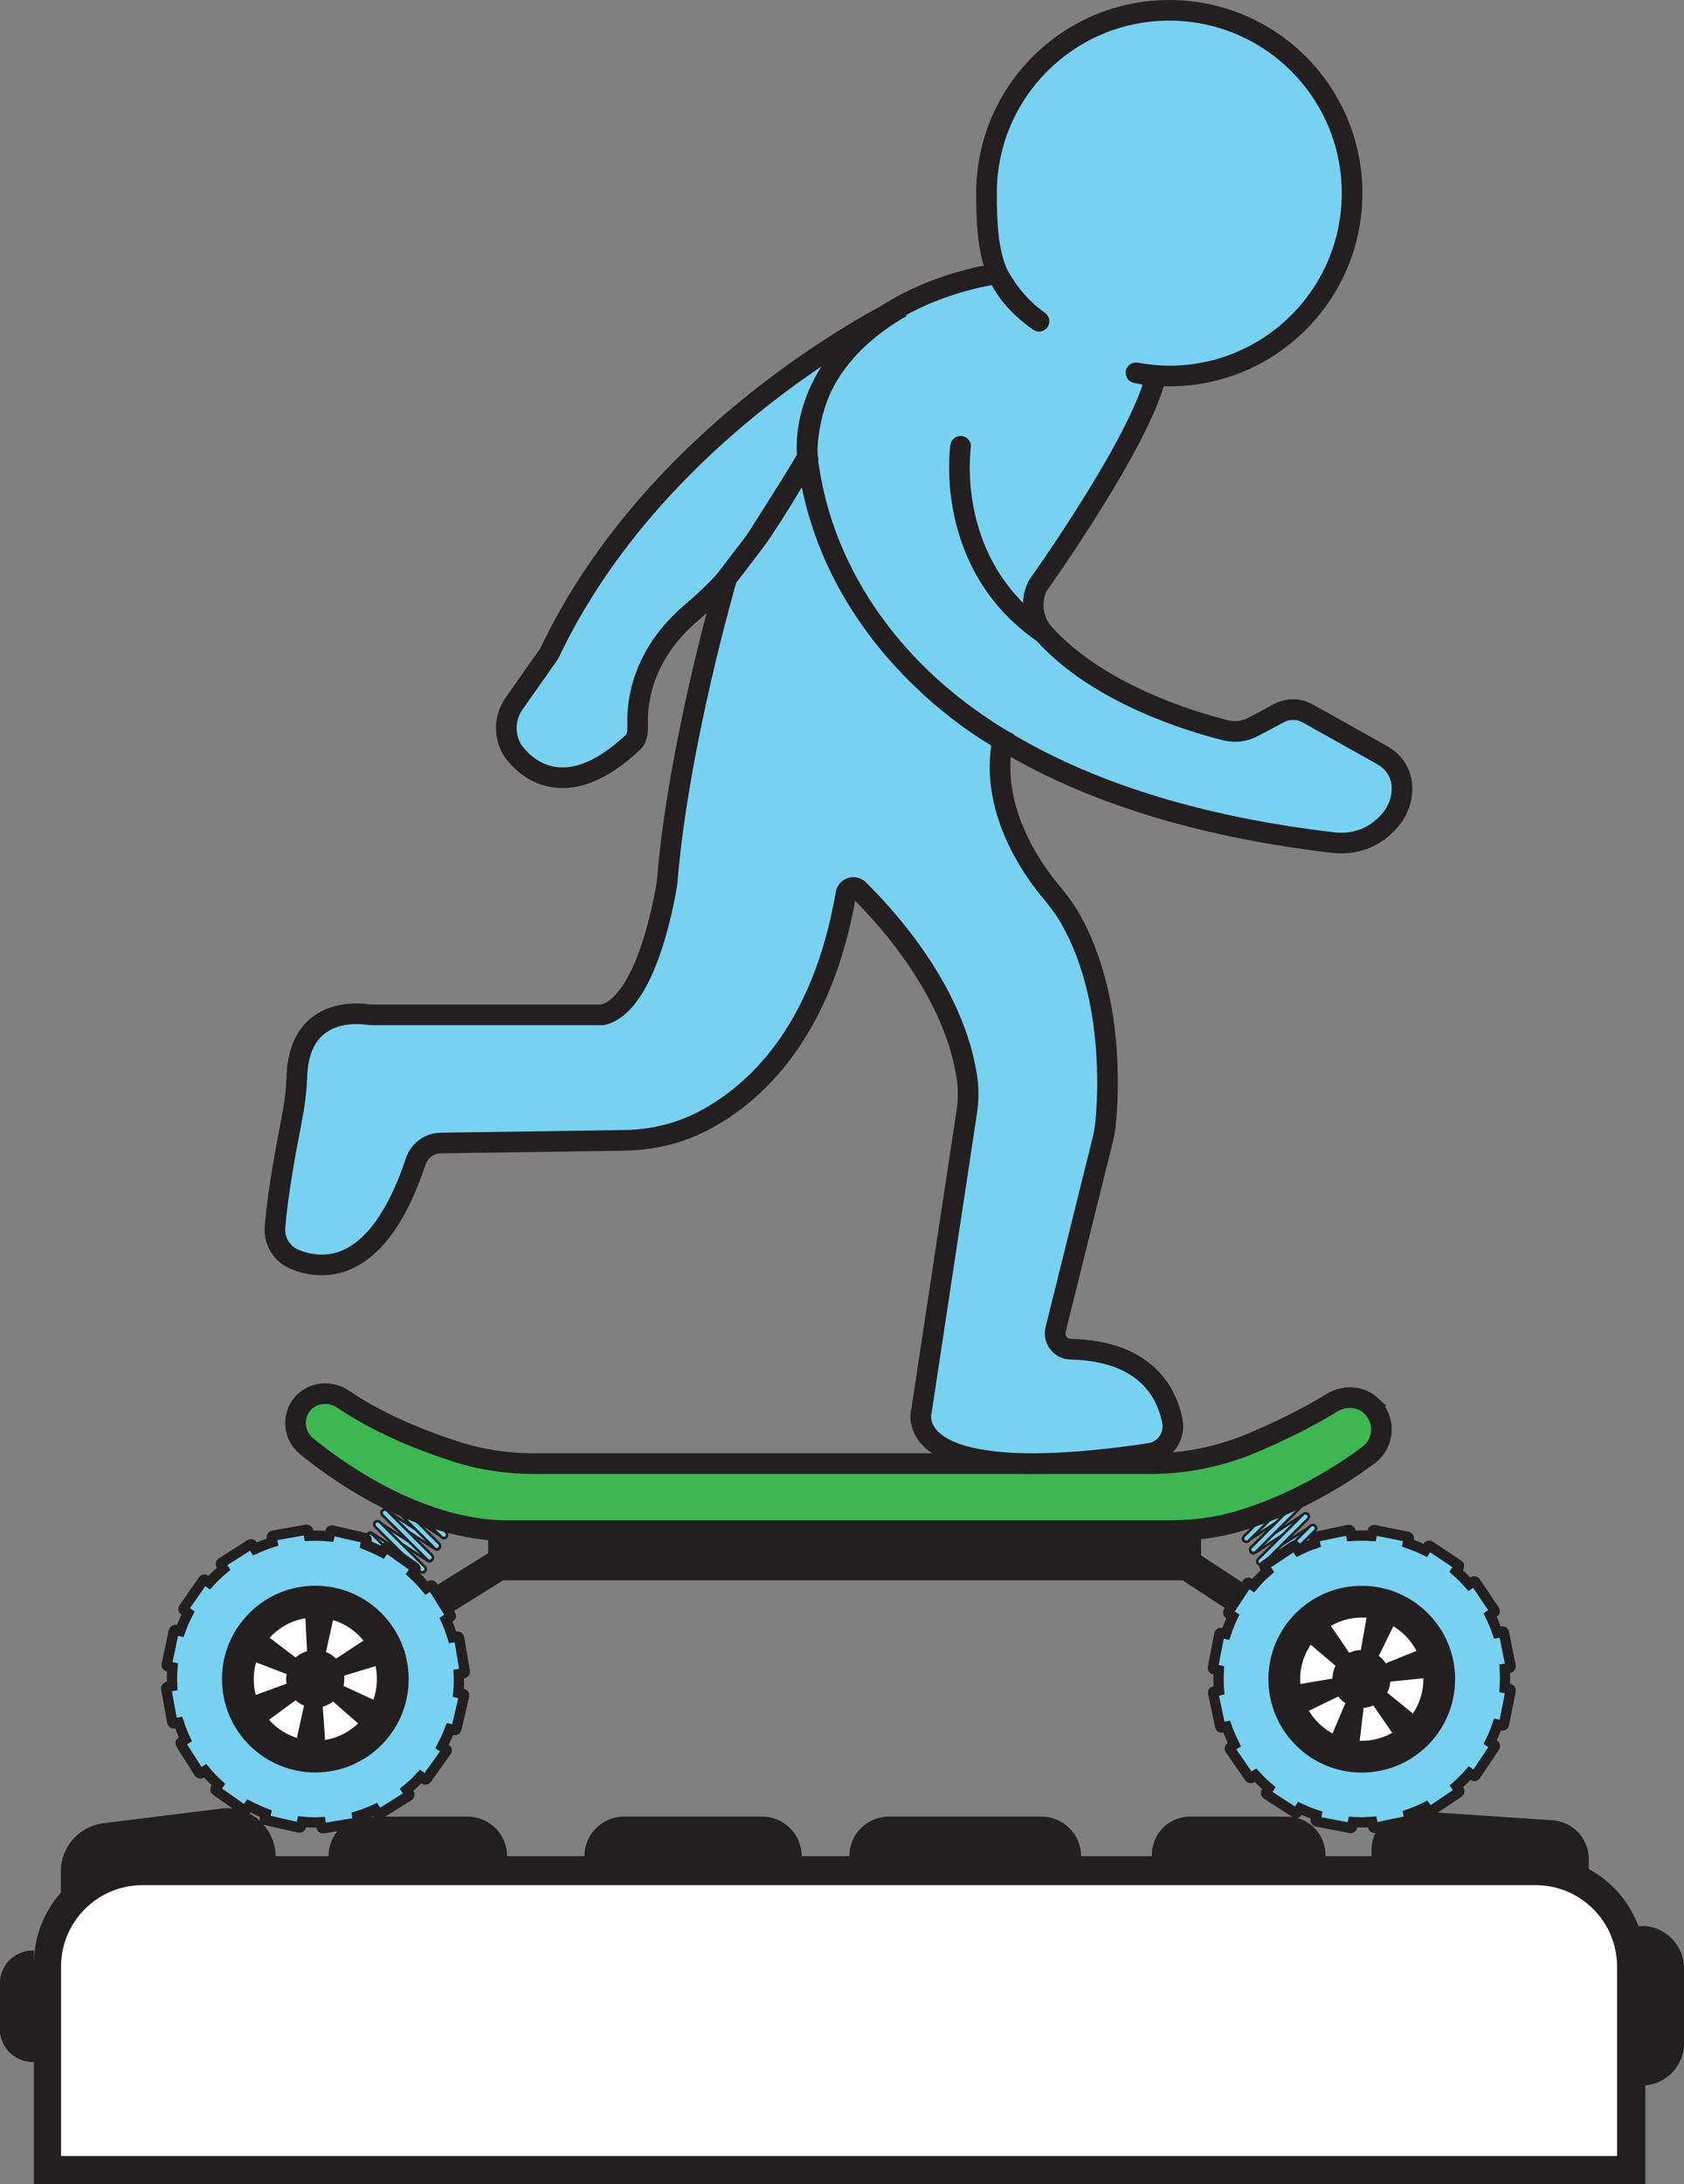 <?xml version="1.0" encoding="UTF-8"?><svg id="skaetboard" xmlns="http://www.w3.org/2000/svg" viewBox="0 0 163.26 211.68"><rect x="0" y="0" width="163.26" height="211.68" fill="#808080" stroke="none"/><defs><style>.cls-1{stroke-width:3px;}.cls-1,.cls-2,.cls-3,.cls-4,.cls-5,.cls-6,.cls-7{stroke:#231f20;}.cls-1,.cls-2,.cls-3,.cls-4,.cls-6{stroke-miterlimit:10;}.cls-1,.cls-5{fill:none;}.cls-8{fill:#fff;}.cls-9{fill:#231f20;}.cls-2{fill:#3eb652;}.cls-2,.cls-3,.cls-5,.cls-7{stroke-width:2px;}.cls-3,.cls-4,.cls-6,.cls-7{fill:#79d1f1;}.cls-4{stroke-width:.25px;}.cls-5{stroke-linecap:round;}.cls-5,.cls-7{stroke-linejoin:round;}</style></defs><g><rect class="cls-4" x="118.62" y="144.93" width="6.61" height=".56" rx=".28" ry=".28" transform="translate(-59.55 90.27) rotate(-33.14)"/><rect class="cls-4" x="119.32" y="146.06" width="6.61" height=".56" rx=".28" ry=".28" transform="translate(-60.05 90.84) rotate(-33.14)"/><rect class="cls-4" x="120.03" y="147.19" width="6.61" height=".56" rx=".28" ry=".28" transform="translate(-60.56 91.4) rotate(-33.14)"/><rect class="cls-4" x="120.74" y="148.33" width="6.61" height=".56" rx=".28" ry=".28" transform="translate(-61.06 91.98) rotate(-33.14)"/><rect class="cls-4" x="121.45" y="149.47" width="6.61" height=".56" rx=".28" ry=".28" transform="translate(-61.57 92.55) rotate(-33.14)"/><rect class="cls-4" x="122.11" y="150.53" width="6.61" height=".56" rx=".28" ry=".28" transform="translate(-62.05 93.09) rotate(-33.14)"/><rect class="cls-4" x="122.84" y="151.71" width="6.61" height=".56" rx=".28" ry=".28" transform="translate(-62.57 93.68) rotate(-33.14)"/><rect class="cls-4" x="118.19" y="144.33" width="6.78" height=".64" rx=".32" ry=".32" transform="translate(-66.63 127.83) rotate(-44.85)"/><rect class="cls-4" x="118.9" y="145.47" width="6.78" height=".64" rx=".32" ry=".32" transform="translate(-67.22 128.66) rotate(-44.85)"/><rect class="cls-4" x="119.62" y="146.62" width="6.78" height=".64" rx=".32" ry=".32" transform="translate(-67.83 129.51) rotate(-44.85)"/><rect class="cls-4" x="120.3" y="147.71" width="6.78" height=".64" rx=".32" ry=".32" transform="translate(-68.4 130.3) rotate(-44.85)"/><rect class="cls-4" x="120.99" y="148.83" width="6.78" height=".64" rx=".32" ry=".32" transform="translate(-68.98 131.12) rotate(-44.85)"/><rect class="cls-4" x="121.7" y="149.96" width="6.78" height=".64" rx=".32" ry=".32" transform="translate(-69.58 131.94) rotate(-44.85)"/><rect class="cls-4" x="122.43" y="151.13" width="6.78" height=".64" rx=".32" ry=".32" transform="translate(-70.19 132.8) rotate(-44.85)"/><rect class="cls-4" x="123.16" y="152.3" width="6.78" height=".64" rx=".32" ry=".32" transform="translate(-70.8 133.65) rotate(-44.85)"/><rect class="cls-4" x="116.84" y="142.17" width="6.78" height=".64" rx=".32" ry=".32" transform="translate(-57.17 85.16) rotate(-31.93)"/><rect class="cls-4" x="117.18" y="142.71" width="6.78" height=".64" rx=".32" ry=".32" transform="translate(-57.4 85.41) rotate(-31.93)"/><rect class="cls-4" x="117.52" y="143.25" width="6.78" height=".64" rx=".32" ry=".32" transform="translate(-57.64 85.67) rotate(-31.93)"/><rect class="cls-4" x="123.75" y="153.26" width="6.78" height=".64" rx=".32" ry=".32" transform="translate(-61.99 90.49) rotate(-31.93)"/><rect class="cls-4" x="124.09" y="153.8" width="6.78" height=".64" rx=".32" ry=".32" transform="translate(-62.22 90.75) rotate(-31.93)"/><rect class="cls-4" x="124.43" y="154.34" width="6.78" height=".64" rx=".32" ry=".32" transform="translate(-62.46 91.01) rotate(-31.93)"/></g><g><rect class="cls-4" x="38.62" y="144.56" width="6.61" height=".56" rx=".28" ry=".28" transform="translate(-2.15 289.05) rotate(-146.86)"/><rect class="cls-4" x="37.92" y="145.69" width="6.61" height=".56" rx=".28" ry=".28" transform="translate(-4.05 290.74) rotate(-146.86)"/><rect class="cls-4" x="37.22" y="146.82" width="6.61" height=".56" rx=".28" ry=".28" transform="translate(-5.96 292.42) rotate(-146.86)"/><rect class="cls-4" x="36.51" y="147.96" width="6.61" height=".56" rx=".28" ry=".28" transform="translate(-7.89 294.13) rotate(-146.86)"/><rect class="cls-4" x="35.8" y="149.1" width="6.61" height=".56" rx=".28" ry=".28" transform="translate(-9.82 295.84) rotate(-146.86)"/><rect class="cls-4" x="35.13" y="150.16" width="6.61" height=".56" rx=".28" ry=".28" transform="translate(-11.62 297.43) rotate(-146.86)"/><rect class="cls-4" x="34.4" y="151.34" width="6.61" height=".56" rx=".28" ry=".28" transform="translate(-13.61 299.19) rotate(-146.86)"/><rect class="cls-4" x="38.89" y="143.96" width="6.78" height=".64" rx=".32" ry=".32" transform="translate(-29.5 276.38) rotate(-135.15)"/><rect class="cls-4" x="38.18" y="145.09" width="6.78" height=".64" rx=".32" ry=".32" transform="translate(-31.51 277.82) rotate(-135.15)"/><rect class="cls-4" x="37.46" y="146.25" width="6.78" height=".64" rx=".32" ry=".32" transform="translate(-33.55 279.29) rotate(-135.15)"/><rect class="cls-4" x="36.78" y="147.34" width="6.78" height=".64" rx=".32" ry=".32" transform="translate(-35.48 280.67) rotate(-135.15)"/><rect class="cls-4" x="36.08" y="148.46" width="6.78" height=".64" rx=".32" ry=".32" transform="translate(-37.46 282.09) rotate(-135.15)"/><rect class="cls-4" x="35.38" y="149.59" width="6.78" height=".64" rx=".32" ry=".32" transform="translate(-39.46 283.52) rotate(-135.15)"/><rect class="cls-4" x="34.65" y="150.76" width="6.78" height=".64" rx=".32" ry=".32" transform="translate(-41.54 285.02) rotate(-135.15)"/><rect class="cls-4" x="33.92" y="151.93" width="6.78" height=".64" rx=".32" ry=".32" transform="translate(-43.61 286.5) rotate(-135.15)"/><rect class="cls-4" x="40.23" y="141.8" width="6.78" height=".64" rx=".32" ry=".32" transform="translate(5.47 285.8) rotate(-148.07)"/><rect class="cls-4" x="39.9" y="142.34" width="6.78" height=".64" rx=".32" ry=".32" transform="translate(4.57 286.62) rotate(-148.07)"/><rect class="cls-4" x="39.56" y="142.88" width="6.78" height=".64" rx=".32" ry=".32" transform="translate(3.66 287.44) rotate(-148.07)"/><rect class="cls-4" x="33.32" y="152.89" width="6.78" height=".64" rx=".32" ry=".32" transform="translate(-13.16 302.64) rotate(-148.07)"/><rect class="cls-4" x="32.99" y="153.42" width="6.78" height=".64" rx=".32" ry=".32" transform="translate(-14.07 303.46) rotate(-148.07)"/><rect class="cls-4" x="32.65" y="153.96" width="6.78" height=".64" rx=".32" ry=".32" transform="translate(-14.98 304.28) rotate(-148.07)"/></g><line class="cls-1" x1="113.71" y1="150.74" x2="132.02" y2="162.73"/><line class="cls-1" x1="30.57" y1="162.72" x2="49.81" y2="150.74"/><path class="cls-2" d="M132.94,136.24c-1.03-.97-2.63-1.04-3.83-.29-2.36,1.47-5.16,2.8-7.54,3.82-3.17,1.36-6.57,2.07-10.01,2.07H51.78c-2.59,0-5.17-.38-7.63-1.18-3.1-1-7.36-2.66-10.87-5.06-1.36-.93-3.28-.64-4.17,.74-.81,1.27-.52,2.89,.61,3.81,3.05,2.49,9.86,7.32,17.61,8.1,.68,.07,1.36,.08,2.05,.08h63.97c2.34,0,4.69-.28,6.93-.97,5.53-1.69,9.88-4.47,12.41-6.36,1.52-1.14,1.68-3.4,.24-4.75Z"/><g><path class="cls-9" d="M159.15,186.67h-.3c-.89-2.38-2.61-4.35-4.82-5.54h0s0-.96,0-.96c0-1.99-1.54-3.64-3.53-3.77l-13.5-.9c-2.18-.14-4.03,1.58-4.03,3.77v.61h-4.47v-.13c0-2.04-1.65-3.7-3.7-3.7h-9.43c-2.04,0-3.7,1.65-3.7,3.7v.13h-6.86c0-2.11-1.71-3.83-3.83-3.83h-14.81c-2.11,0-3.83,1.71-3.83,3.83h-4.62c0-2.11-1.71-3.83-3.83-3.83h-13.4c-2.11,0-3.83,1.71-3.83,3.83h-7.5c0-2.11-1.71-3.83-3.83-3.83h-9.65c-2.11,0-3.83,1.71-3.83,3.83h-5.13c-.03-2.8-2.49-4.96-5.28-4.61l-11.42,1.42c-2.35,.29-4.12,2.29-4.12,4.66v2.05h.01c-1.62,1.83-2.62,4.24-2.62,6.88v-1.26h-.1c-1.78,0-3.21,1.44-3.21,3.21v4.39c0,1.78,1.44,3.21,3.21,3.21h.1v11.83H159.51v-9.56c2.1-.19,3.75-1.93,3.75-4.08v-7.27c0-2.27-1.84-4.11-4.11-4.11Z"/><path class="cls-8" d="M13.81,182.69H148.88c4.36,0,7.89,3.54,7.89,7.89v18.36H5.92v-18.36c0-4.36,3.54-7.89,7.89-7.89Z"/></g><g><path class="cls-7" d="M134.07,73.22l-7.29-4.08c-.86-.48-1.91-.5-2.78-.03l-2.51,1.33c-.82,.44-1.78,.56-2.68,.33-3.47-.87-12.39-3.57-17.6-9.37-1.13-1.26-1.35-3.1-.61-4.63,0,0,9.94-13.9,11.46-20.33,0,0-.75-.05-1.93-.31,1.05,.19,2.13,.31,3.23,.31,9.78,0,17.72-7.93,17.72-17.72S123.14,1,113.36,1s-17.72,7.93-17.72,17.72c0,5.95,.59,9.2,5.09,12.41-2.16-1.48-3.5-3.63-4-4.6,0,0-17.49,2.07-18.46,16.66-.03,.38-.02,.76,0,1.14,.34,4.63,4.34,31.84,50.99,37.33,1.56,.18,3.15-.2,4.4-1.14,1.21-.91,2.36-2.32,2.25-4.4-.07-1.22-.79-2.3-1.86-2.9Z"/><path class="cls-3" d="M61.37,71.93c.49-.46,.46-1.27,.45-1.94-.05-1.84,.37-6.53,5.26-10.66,2.35-1.99,4.46-4.24,6.11-6.85,1.85-2.91,4.07-6.43,5.1-8.16,0,0-1.34-8.57,9.09-14.55,0,0-23.52,11.15-34.14,33.58l-3.4,4.83c-.92,1.31-1.01,3.03-.21,4.42,0,0,3.96,6.67,11.75-.68Z"/><path class="cls-3" d="M70.45,56.07s-4.71,16.11-5.77,29.41c0,0-1.7,11.81-6.28,12.87h-22.26c-.18,0-.36-.02-.54-.04-1.22-.17-6.58-.52-6.82,5.96-.05,1.49-.25,2.97-.54,4.43-.55,2.8-1.34,7.12-1.58,10.23-.11,1.36,.68,2.62,1.94,3.13,2.84,1.14,8.08,1.37,11.7-9.5,.35-1.05,1.32-1.77,2.42-1.79l17.85-.26c2.65-.04,5.27-.66,7.62-1.89,4.84-2.53,11.49-8.42,13.82-22,.1-.58,.8-.82,1.22-.41,2.59,2.53,9.38,9.89,10.54,18.42,.14,1.05,.11,2.12-.05,3.16l-4.37,28.85s-2.65,7.91,22.1,4.21c1.5-.22,2.5-1.66,2.21-3.14-.56-2.82-2.65-6.8-9.88-6.96-.98-.02-1.68-.97-1.44-1.92l4.55-18.3c.15-.6,.25-1.2,.31-1.81,.28-3.02,.73-12.21-3.35-19.54-.57-1.03-1.29-1.97-2.04-2.87-1.78-2.14-5.92-7.96-4.61-14.59,0,0-16.65-8.72-18.93-27.4,0,0-3.08,5.41-5.1,8.16l-2.74,3.59Z"/><path class="cls-5" d="M93.13,43.25s-1.72,11.45,8.08,18.14"/></g><g><g><path class="cls-6" d="M43.23,169.53l-.38-.27c.3-.56,.55-1.12,.77-1.7l.45,.1c.08,.02,.16-.03,.18-.11l.74-3.22c.02-.08-.03-.16-.11-.18l-.45-.1c.06-.61,.08-1.22,.05-1.82l.46-.08c.08-.01,.13-.09,.12-.17l-.55-3.26c-.01-.08-.09-.13-.17-.12l-.46,.08c-.18-.58-.39-1.15-.64-1.71l.39-.25c.07-.04,.09-.13,.05-.2l-1.75-2.81c-.04-.07-.13-.09-.2-.05l-.39,.24c-.41-.5-.86-.98-1.35-1.42l.27-.38c.05-.07,.03-.16-.04-.2l-2.7-1.9c-.07-.05-.16-.03-.2,.04l-.27,.38c-.53-.28-1.07-.52-1.61-.73l.1-.45c.02-.08-.03-.16-.11-.18l-3.22-.74c-.08-.02-.16,.03-.18,.11l-.1,.45c-.66-.06-1.31-.08-1.97-.05l-.08-.46c-.01-.08-.09-.13-.17-.12l-3.25,.57c-.08,.01-.13,.09-.12,.17l.08,.46c-.58,.18-1.14,.4-1.7,.66l-.25-.39c-.04-.07-.13-.09-.2-.05l-2.79,1.77c-.07,.04-.09,.13-.05,.2l.25,.39c-.49,.41-.96,.86-1.4,1.34l-.38-.27c-.07-.05-.16-.03-.2,.04l-1.89,2.71c-.05,.07-.03,.16,.04,.2l.38,.27c-.3,.57-.55,1.16-.76,1.75l-.45-.1c-.08-.02-.16,.03-.17,.11l-.69,3.23c-.02,.08,.03,.16,.11,.17l.45,.1c-.05,.6-.06,1.21-.03,1.81l-.46,.08c-.08,.01-.13,.09-.12,.17l.59,3.25c.01,.08,.09,.13,.17,.12l.46-.08c.18,.56,.39,1.1,.64,1.63l-.39,.25c-.07,.04-.09,.13-.05,.2l1.77,2.79c.04,.07,.13,.09,.2,.05l.39-.25c.39,.47,.82,.92,1.29,1.35l-.27,.38c-.05,.07-.03,.16,.04,.2l2.7,1.9c.07,.05,.16,.03,.2-.04l.27-.38c.54,.28,1.09,.53,1.65,.74l-.1,.45c-.02,.08,.03,.16,.11,.18l3.22,.73c.08,.02,.16-.03,.18-.11l.1-.45c.6,.06,1.2,.08,1.8,.05l.08,.46c.01,.08,.09,.13,.17,.12l3.26-.54c.08-.01,.13-.09,.12-.17l-.08-.46c.59-.18,1.17-.4,1.74-.66l.25,.39c.04,.07,.13,.09,.2,.05l2.8-1.75c.07-.04,.09-.13,.05-.2l-.25-.39c.48-.39,.93-.82,1.36-1.29l.38,.27c.07,.05,.16,.03,.2-.03l1.92-2.69c.05-.07,.03-.16-.03-.2Z"/><circle class="cls-9" cx="30.57" cy="162.72" r="9.05"/><circle class="cls-8" cx="30.57" cy="162.72" r="5.97"/><path class="cls-9" d="M32.32,164.92l2.4,2.1s1.32-.74,1.48-2.3l-2.9-1.34h0c.08-.32,.1-.66,.06-.99,0,0,0,0,0,0l3.05-.93s-.02-1.5-1.17-2.47l-2.67,1.75s0,0,0,0c-.12-.12-.24-.23-.38-.33-.19-.13-.38-.23-.59-.31,0,0,0,0,0,0l.73-3.28s-1.29-.44-2.73-.14l.17,3.33s0,0,0,0c-.41,.12-.79,.33-1.11,.62,0,0,0,0,0,0l-2.54-1.93s-1.3,.82-1.32,2.39l2.98,1.14s0,0,0,0c-.05,.31-.06,.63,0,.94,0,0,0,0,0,0l-2.99,1.09s-.05,1.64,1.3,2.4l2.57-1.89s0,0,0,0c.09,.08,.18,.15,.27,.22,.17,.12,.36,.22,.54,.3,0,0,0,0,0,0l-.68,3.11s1.29,.91,2.73,.18l-.23-3.18c.36-.1,.7-.27,1.01-.51,0,0,0,0,0,0Z"/></g><g><path class="cls-6" d="M145.64,158.15l-.46,.09c-.2-.6-.44-1.17-.72-1.73l.38-.26c.07-.05,.08-.14,.04-.2l-1.84-2.74c-.05-.07-.14-.08-.2-.04l-.39,.26c-.4-.46-.84-.89-1.29-1.29l.26-.39c.04-.07,.03-.16-.04-.2l-2.75-1.83c-.07-.04-.16-.03-.2,.04l-.26,.39c-.54-.27-1.11-.5-1.68-.7l.09-.45c.02-.08-.04-.16-.11-.17l-3.24-.65c-.08-.02-.16,.04-.17,.11l-.09,.45c-.65-.04-1.3-.04-1.96,0l-.09-.46c-.02-.08-.09-.13-.17-.11l-3.24,.67c-.08,.02-.13,.09-.11,.17l.09,.46c-.56,.19-1.11,.42-1.63,.68l-.26-.38c-.04-.07-.14-.09-.2-.04l-2.75,1.84c-.07,.04-.09,.14-.04,.2l.26,.39c-.5,.43-.96,.9-1.38,1.4l-.39-.26c-.07-.04-.16-.03-.2,.04l-1.81,2.76c-.04,.07-.03,.16,.04,.2l.39,.25c-.26,.54-.49,1.11-.68,1.69l-.46-.09c-.08-.02-.16,.04-.17,.12l-.62,3.24c-.02,.08,.04,.16,.12,.17l.45,.09c-.04,.64-.03,1.29,.02,1.94l-.46,.1c-.08,.02-.13,.09-.11,.17l.69,3.23c.02,.08,.09,.13,.17,.11l.45-.1c.21,.61,.47,1.19,.75,1.75l-.38,.26c-.07,.05-.08,.14-.04,.2l1.88,2.72c.05,.07,.14,.08,.2,.04l.38-.26c.41,.45,.84,.87,1.3,1.26l-.25,.39c-.04,.07-.02,.16,.04,.2l2.77,1.8c.07,.04,.16,.02,.2-.04l.25-.39c.53,.25,1.07,.47,1.62,.65l-.09,.46c-.02,.08,.04,.16,.12,.17l3.24,.62c.08,.02,.16-.04,.17-.12l.09-.45c.61,.04,1.24,.03,1.86-.02l.09,.46c.02,.08,.09,.13,.17,.11l3.24-.67c.08-.02,.13-.09,.11-.17l-.09-.46c.58-.2,1.14-.43,1.67-.7l.26,.38c.05,.07,.14,.08,.2,.04l2.74-1.85c.07-.05,.08-.14,.04-.2l-.26-.39c.45-.4,.88-.83,1.27-1.28l.39,.26c.07,.04,.16,.03,.2-.04l1.84-2.75c.04-.07,.03-.16-.04-.2l-.39-.26c.27-.55,.51-1.13,.71-1.72l.46,.09c.08,.02,.16-.04,.17-.12l.64-3.24c.02-.08-.04-.16-.12-.17l-.45-.09c.04-.62,.04-1.24,0-1.87l.46-.09c.08-.02,.13-.09,.11-.17l-.65-3.24c-.02-.08-.09-.13-.17-.11Z"/><circle class="cls-9" cx="132.02" cy="162.73" r="9.05"/><circle class="cls-8" cx="132.02" cy="162.73" r="5.97"/><path class="cls-9" d="M134.81,162.96l3.17-.32s.37-1.47-.67-2.65l-2.96,1.2h0c-.18-.28-.42-.52-.68-.72,0,0,0,0,0,0l1.41-2.86s-1.11-1.01-2.6-.84l-.55,3.14s0,0,0,0c-.17,0-.33,.02-.5,.05-.22,.05-.43,.12-.63,.21,0,0,0,0,0,0l-1.89-2.78s-1.2,.64-1.97,1.89l2.54,2.15s0,0,0,0c-.19,.38-.3,.8-.31,1.24,0,0,0,0,0,0l-3.14,.53s-.29,1.5,.84,2.6l2.87-1.39s0,0,0,0c.19,.25,.42,.47,.69,.65,0,0,0,0,0,0l-1.25,2.93s1.17,1.16,2.64,.69l.38-3.17s0,0,0,0c.12,0,.23-.02,.35-.05,.21-.04,.4-.11,.59-.19,0,0,0,0,0,0l1.81,2.63s1.54-.32,2-1.86l-2.47-2.01c.18-.33,.28-.7,.31-1.08,0,0,0,0,0,0Z"/></g></g><rect class="cls-9" x="47.33" y="148.32" width="69.11" height="4.83"/></svg>
